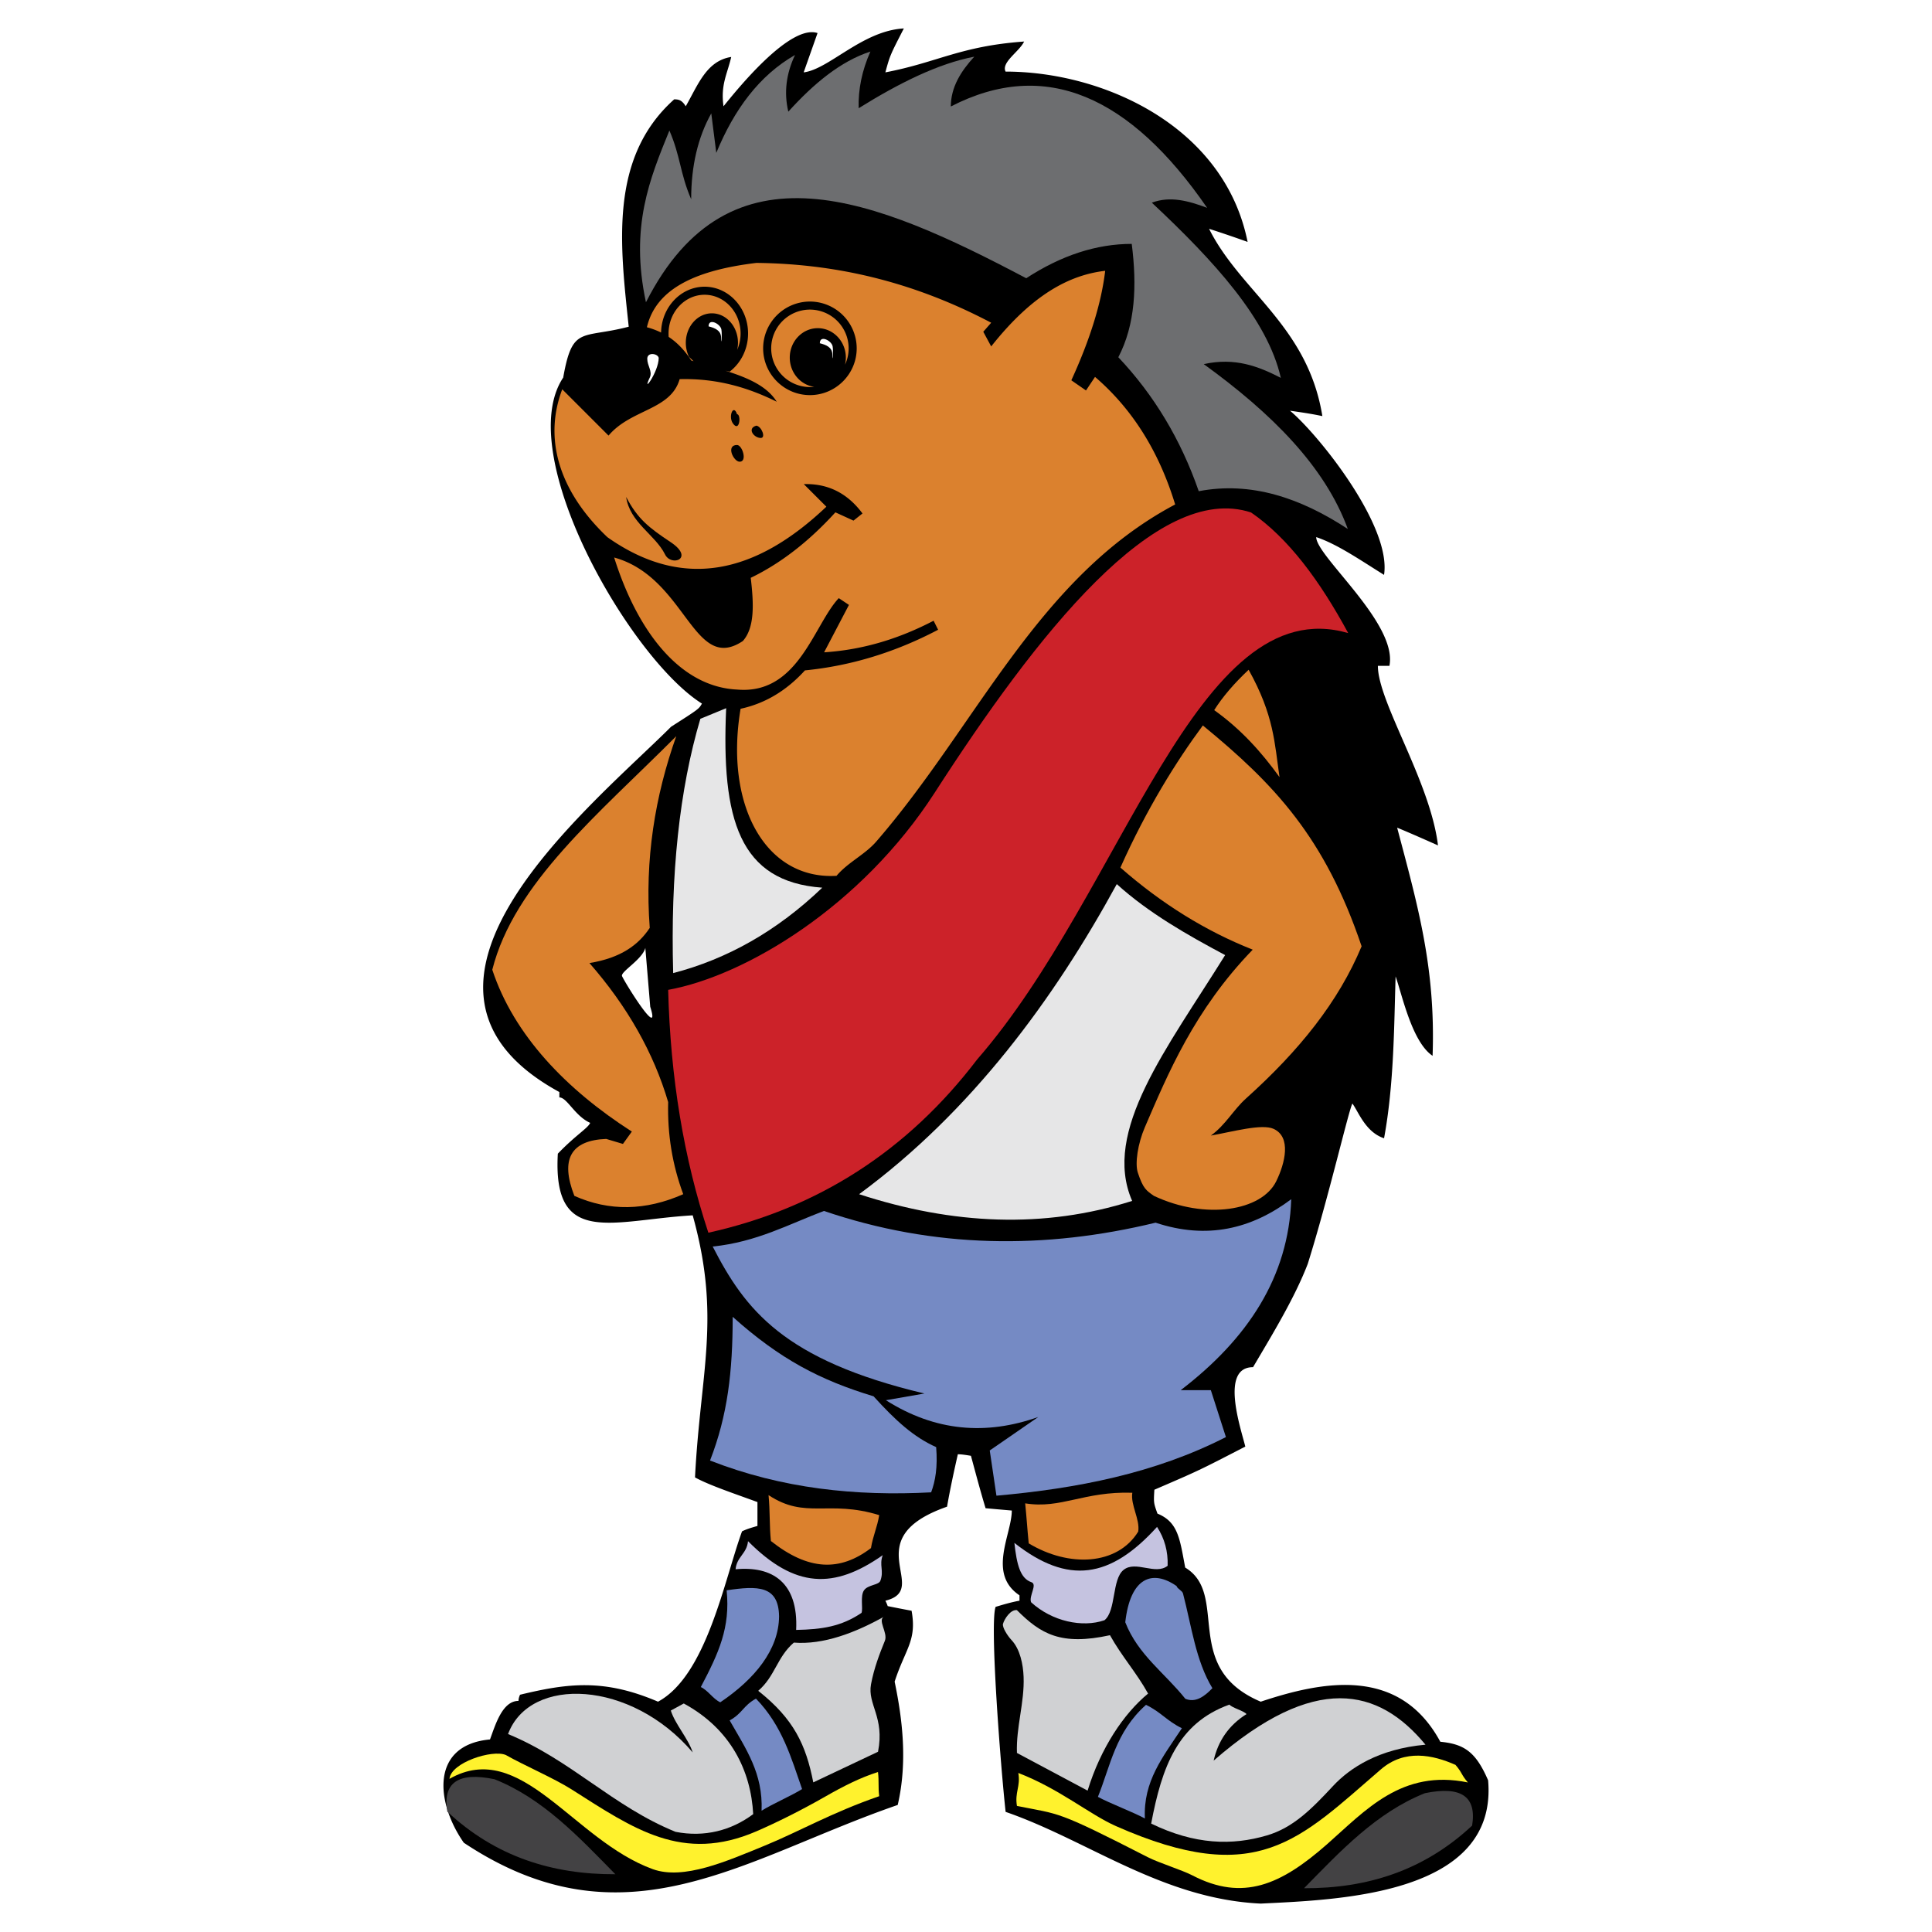 <svg xmlns="http://www.w3.org/2000/svg" width="2500" height="2500" viewBox="0 0 192.756 192.756"><g fill-rule="evenodd" clip-rule="evenodd"><path fill="#fff" d="M0 0h192.756v192.756H0V0z"/><path d="M125.783 189.922c-9.842-.461-17.225-6.307-25.451-9.15-.463-4.152-1.615-18.764-1-20.455.77-.23 1.537-.461 2.383-.615v-.537c-3.229-2.154-.768-6.076-.768-8.459-.924-.078-1.77-.154-2.615-.23-.537-1.77-1-3.537-1.461-5.229-.461-.078-.922-.154-1.307-.154-.384 1.691-.769 3.461-1.077 5.229-9.228 3.23-1.461 8.229-6.152 9.381.077.154.154.309.231.539.769.154 1.538.307 2.383.461.539 2.998-.615 3.768-1.691 7.074.769 3.691 1.307 7.998.308 12.303-15.379 5.307-27.221 14.457-43.292 3.77-2.845-4.076-3.307-9.766 2.614-10.305.539-1.461 1.23-3.846 2.845-3.846 0-.23.077-.461.154-.615 4.768-1.152 8.382-1.613 13.765.693 4.844-2.615 6.613-12.15 8.381-16.994.461-.23 1-.385 1.538-.539v-2.383c-2.307-.846-4.844-1.691-6.229-2.461.538-10.611 2.615-15.918-.23-26.145-7.997.461-13.995 3.229-13.457-6.152 1.769-1.846 2.999-2.537 3.229-3.074-1.538-.693-2.307-2.539-3.076-2.539v-.537c-19.301-10.535 3.306-28.605 11.149-36.449 2.769-1.769 2.769-1.769 3.076-2.307-7.229-4.537-18.916-24.915-13.841-32.527.923-5.229 1.845-3.845 6.536-5.075-.846-8.074-2-16.84 4.537-22.684.461 0 .769.077 1.153.692 1.23-2.153 2.077-4.537 4.537-4.921-.385 1.691-1.076 2.768-.769 4.921 1.307-1.614 6.613-8.228 9.381-7.305l-1.384 3.921c2.537-.307 5.844-4.152 9.996-4.383-1.384 2.692-1.384 2.692-1.846 4.383 5.229-1 7.459-2.615 13.842-3.076-.463 1-2.309 2.076-1.846 2.999 9.766 0 21.838 5.459 24.145 16.994a117.268 117.268 0 0 0-3.844-1.307c3.152 6.305 9.842 9.688 11.303 18.686-1.076-.23-2.152-.384-3.23-.538 2.77 2.307 10.15 11.457 9.383 16.379-2.461-1.538-4.691-3.076-6.768-3.769 0 1.923 8.15 8.612 7.305 12.842h-1.152c0 3.614 5.229 11.534 5.998 17.917-1.385-.615-2.77-1.23-4.076-1.769 2.076 7.844 3.844 13.995 3.537 22.761-2.076-1.383-3.076-6.229-3.691-7.92-.154 4.922-.154 10.766-1.152 16.148-1.846-.615-2.539-2.615-3.154-3.461-.307.385-2.383 9.381-4.459 15.994-1.307 3.385-3.461 6.922-5.459 10.305-3.307 0-1.23 6.074-.77 7.92-4.613 2.385-4.613 2.385-9.074 4.307-.076 1.307-.076 1.307.309 2.383 2.076.846 2.229 2.539 2.768 5.383 4.459 2.691-.461 9.996 7.535 13.381 6.229-2.076 13.842-3.537 17.918 3.998 2.383.23 3.537 1 4.768 3.846.998 11.454-14.918 11.915-22.686 12.3zM64.385 94.575c-.306 1.162-2.507 2.386-2.324 2.814.367.795 3.914 6.482 2.813 3.057l-.489-5.871z"/><path d="M83.502 164.971c1.202-.223 2.183.748 2.183 2.162s-.98 2.748-2.183 2.973c-1.202.223-2.182-.75-2.182-2.164s.981-2.749 2.182-2.971zM105.025 164.842c1.023-.223 2.203.748 2.627 2.162s-.066 2.75-1.09 2.973-2.203-.748-2.627-2.162c-.423-1.417.067-2.751 1.09-2.973z"/><path d="M87.597 176.795c-1.771.559-3.476 1.428-5.259 2.449-2.408 1.379-4.899 2.613-6.868 3.465-7.386 3.191-12.246-.244-18.439-4.178-1.765-1.121-4.747-2.4-6.565-3.434-1.333-.576-5.474.748-5.621 2.379 7.139-4.072 12.33 6.127 20.283 9.01 3.073 1.113 7.366-.787 11.206-2.361 3.38-1.385 6.669-3.291 11.383-4.918-.118-1.018-.004-1.395-.12-2.412z" fill="#fff22d"/><path d="M50.688 173.006c2.172-5.838 12.286-5.387 18.422 1.832-.431-1.371-1.751-2.805-2.182-4.176.431-.234.861-.469 1.292-.705 4.723 2.562 6.702 6.766 6.927 11.039-2.192 1.641-4.88 2.33-7.749 1.766-6.284-2.557-10.423-7.17-16.71-9.756z" fill="#d0d1d3"/><path d="M76.677 149.168c3.718 2.455 5.945.432 11.042 1.996-.196 1.213-.626 2.074-.822 3.289-3.113 2.367-6.246 2.25-9.984-.705-.158-1.566-.08-3.016-.236-4.58zM102.283 149.99c3.602.576 5.828-1.213 10.689-1.059-.195 1.215.783 2.662.588 3.877-2.076 3.367-6.891 3.602-10.924 1.174-.156-1.566-.195-2.427-.353-3.992z" fill="#db812e"/><path d="M101.205 153.936c.242 2.197.594 3.541 1.695 3.918.637.217-.273 1.375-.029 2.002 2.105 1.918 5.109 2.553 7.322 1.795 1.174-.945.729-4.078 1.904-5.021 1.213-.975 3.186.561 4.398-.414.049-1.426-.305-2.719-1.057-3.877-4.657 5.147-8.879 5.813-14.233 1.597z" fill="#c5c3e0"/><path d="M101.455 160.643c-.633-.082-1.248.885-1.385 1.367-.094.33.43 1.172.85 1.619.855.912 1.158 2.42 1.205 3.67.1 2.551-.762 5.041-.664 7.592l7.049 3.76c1.309-4.254 3.604-7.68 6.035-9.684-1.174-2.115-2.629-3.707-3.803-5.822-4.908 1.072-6.906-.129-9.287-2.502z" fill="#d0d1d3"/><path d="M142.16 178.908c-4.838 1.93-8.41 5.76-12.055 9.48 6.27.027 11.959-1.748 16.768-6.248.475-2.904-1.098-3.98-4.713-3.232z" fill="#434244"/><path d="M101.598 176.889c.234 1.371-.371 1.918-.137 3.289 4.377.885 3.781.367 13.061 5.117 1.123.574 3.408 1.275 4.445 1.814 5.043 2.621 8.824.941 13.395-3.076 3.885-3.416 7.479-7.553 14.09-6.197-.705-.822-.533-.932-1.238-1.754-2.26-1-5.061-1.604-7.443.449-8.152 7.018-12.332 11.893-26.436 5.658-2.628-1.162-5.636-3.722-9.737-5.3z" fill="#fff22d"/><path d="M122.66 170.068c-5.16 1.855-6.738 6.215-7.807 11.871 4.355 2.117 8.072 2.205 11.551 1.18 2.619-.773 4.451-2.625 6.594-4.93 1.682-1.807 4.561-3.703 9.223-4.121-4.684-5.67-11.043-7.211-21.135 1.59.441-1.977 1.525-3.543 3.281-4.643-.314-.353-1.394-.595-1.707-.947z" fill="#d0d1d3"/><path d="M73.101 131.381c-.003 5.471-.501 9.812-2.26 14.336 7.192 2.814 14.573 3.572 22.059 3.174.422-1.121.663-2.516.501-4.512-2.228-.996-4.019-2.613-6.246-5.07-5.325-1.612-9.316-3.688-14.054-7.928z" fill="#758ac4"/><path d="M71.106 124.367c4.393-.453 7.581-2.221 11.097-3.551 11.029 3.756 22.058 3.844 33.089 1.17 5.131 1.705 9.57.633 13.535-2.34-.262 7.748-4.34 13.934-11.029 19.051h3.008l1.504 4.68c-7.125 3.639-14.893 5.131-22.895 5.848l-.668-4.512 4.846-3.342c-5.211 1.85-10.289 1.447-15.207-1.672l3.844-.668c-14.082-3.347-17.898-8.385-21.124-14.664z" fill="#758ac4"/><path d="M124.576 66.823c-1.428 1.342-2.59 2.685-3.436 4.027 2.666 1.898 4.729 4.2 6.518 6.685-.498-3.389-.539-6.156-3.082-10.712z" fill="#db812e"/><path d="M111.422 88.208c3.164 2.872 7.061 5.086 10.811 7.082-5.791 9.312-12.314 17.564-9.279 24.525-8.779 2.789-17.876 2.385-27.24-.67 11.2-8.235 19.44-19.452 25.708-30.937z" fill="#e6e6e7"/><path d="M120.008 72.379c-2.633 3.557-5.592 8.283-8.225 14.18 4.109 3.606 8.508 6.335 13.201 8.188-5.852 6.046-8.479 12.431-10.764 17.724-.703 1.635-1 3.613-.699 4.523.529 1.596.836 1.779 1.604 2.318 5.162 2.43 10.75 1.494 12.199-1.447.883-1.791 1.543-4.434-.271-5.244-1.164-.52-4.037.281-6.246.676 1.465-1.057 2.26-2.582 3.496-3.691 5.355-4.812 9.236-9.664 11.545-15.193-3.655-10.84-8.68-16.166-15.84-22.034zM67.471 73.45c-2.116 5.963-3.162 12.283-2.646 19.125-1.11 1.681-2.859 2.996-6.016 3.509 3.787 4.33 6.405 8.953 7.854 13.871-.083 3.209.418 6.271 1.504 9.189-3.766 1.664-7.387 1.719-10.862.168-1.425-3.648-.367-5.543 3.175-5.682l1.671.5.888-1.232c-6.533-4.188-11.773-9.621-13.923-16.146 2.194-8.667 10.598-15.515 18.355-23.302z" fill="#db812e"/><path d="M69.874 71.716l2.575-1.06c-.495 11.121 1.312 17.31 9.588 17.908-4.513 4.325-9.485 7.119-14.874 8.522-.278-9.876.625-18.333 2.711-25.37z" fill="#e6e6e7"/><path d="M72.497 158.666c3.097-.461 5.186-.5 5.231 2.602-.029 3.332-2.426 6.252-5.867 8.572-.744-.352-1.197-1.17-1.941-1.523 1.796-3.413 2.953-5.926 2.577-9.651z" fill="#758ac4"/><path d="M74.63 153.762c-.117 1.254-1.124 1.553-1.242 2.805 3.667-.348 6.275 1.312 6.044 6.051 2.57-.051 4.497-.332 6.524-1.703.165-.451-.146-1.662.241-2.24.388-.576 1.475-.518 1.64-.967.374-1.02-.141-1.531.233-2.549-4.863 3.411-8.745 3.327-13.44-1.397z" fill="#c5c3e0"/><path d="M75.649 168.693c1.684-1.449 1.869-3.361 3.553-4.811 2.936.234 6.109-.969 9.046-2.613-.777.324.368 1.615.037 2.428-.521 1.281-1.084 2.734-1.384 4.346-.373 2.008 1.379 3.268.7 6.73l-6.46 3.055c-.735-3.75-1.939-6.326-5.492-9.135z" fill="#d0d1d3"/><path d="M117.387 158.24c-2.422-1.684-4.617-.859-5.119 3.613 1.266 3.246 3.957 5.074 5.992 7.635.994.41 1.865-.184 2.701-1.057-1.664-2.742-2.07-6.154-2.934-9.453-.072-.279-.566-.458-.64-.738zM114.338 170.092c-3.055 2.713-3.547 6.086-4.799 9.18 1.135.627 3.553 1.535 4.688 2.16-.178-3.719 1.787-6.131 3.691-9.006-1.527-.746-2.053-1.59-3.58-2.334z" fill="#758ac4"/><path d="M49.339 177.514c4.837 1.93 8.409 5.76 12.055 9.479-6.271.029-11.96-1.746-16.768-6.246-.474-2.905 1.097-3.983 4.713-3.233z" fill="#434244"/><path d="M75.421 169.471c2.633 2.713 3.522 5.932 4.603 9.025-.979.625-3.062 1.533-4.041 2.16.152-3.719-1.541-6.133-3.184-9.008 1.318-.744 1.306-1.433 2.622-2.177z" fill="#758ac4"/><path d="M65.72 35.707c0 1.404-1.756 3.775-.878 1.931.263-.614-.264-1.141-.264-1.843.001-.703 1.054-.528 1.142-.088z" fill="#fff"/><path d="M56.095 38.841c-1.805 4.751-.512 9.985 4.504 14.753 7.602 5.368 14.847 3.603 21.849-3.041l-2.253-2.252c2.402-.076 4.354.901 5.856 2.928l-.898.713-1.805-.825c-2.665 2.927-5.481 5.104-8.446 6.532.302 2.554.416 4.958-.788 6.306-4.956 3.304-5.632-6.344-12.839-8.333 2.355 7.47 6.616 12.913 12.275 13.176 6.11.533 7.63-6.458 10.136-9.122l1.014.676-2.478 4.73c3.96-.254 7.563-1.399 10.924-3.153l.451.901c-4.28 2.252-8.709 3.603-13.289 4.055-1.84 2.026-3.98 3.303-6.419 3.829-1.615 9.609 2.477 17.08 9.573 16.667 1.132-1.346 2.829-2.11 3.966-3.422 10.053-11.602 16.098-26.363 29.819-33.629-1.613-5.293-4.279-9.536-7.996-12.726l-.9 1.352-1.463-1.014c1.875-4.091 3.002-7.732 3.377-10.924-3.529.413-7.244 2.327-11.373 7.545l-.789-1.464.789-.9c-8.138-4.289-15.89-5.884-23.426-5.969-5.744.694-9.986 2.421-10.924 6.419.52.14.988.318 1.415.529.047-2.527 1.978-4.573 4.339-4.573 2.391 0 4.34 2.097 4.34 4.667 0 1.57-.728 2.962-1.839 3.809a4.86 4.86 0 0 0-.412-.093c2.204.697 4.14 1.527 5.109 3.092-2.835-1.408-5.951-2.347-9.685-2.252-.901 3.115-4.843 2.965-7.095 5.631l-4.619-4.618zm24.711-8.756a4.676 4.676 0 0 1 4.667 4.668c0 2.57-2.097 4.667-4.667 4.667s-4.667-2.097-4.667-4.667a4.676 4.676 0 0 1 4.667-4.668zm0 .804a3.871 3.871 0 0 1 3.864 3.865c0 .582-.131 1.135-.363 1.631.053-.226.083-.462.083-.705 0-1.619-1.257-2.938-2.798-2.938-1.541 0-2.797 1.319-2.797 2.938 0 1.49 1.064 2.727 2.436 2.914a3.871 3.871 0 0 1-4.289-3.84 3.871 3.871 0 0 1 3.864-3.865zm1.392 7.658l-.003.001.003-.001zm-.006.002c-.001 0-.001 0 0 0-.001 0-.001 0 0 0zm-.014.003l-.002.001.002-.001zm-.006.002h-.001.001zm-.014.003h-.003.003zm-.315.049h-.003.003zm-.198.011h-.009.009zm-.018.001h-.014.014zm-.278-.012h-.002.002zm-.01 0l-.005-.001.005.001zm-.044-.005h-.004.004zm-.023-.003h-.002.002zm-14.558-4.985c.954.632 1.663 1.448 2.253 2.353l.228.071c-.156-.148-.304-.29-.447-.424a3.21 3.21 0 0 1-.324-1.415c0-1.619 1.169-2.938 2.602-2.938 1.433 0 2.602 1.319 2.602 2.938 0 .243-.027.48-.077.705a4.08 4.08 0 0 0 .338-1.631c0-2.129-1.614-3.864-3.593-3.864s-3.594 1.735-3.594 3.864c-.001.114.003.228.012.341z" fill="#db812e"/><path d="M70.694 32.562c.624.156 1.248.406 1.248 1.123 0 .998.124-.25.031-.811-.094-.561-1.279-1.185-1.279-.312zM81.795 34.246c.624.156 1.247.405 1.247 1.123 0 .998.125-.25.031-.811-.093-.561-1.278-1.185-1.278-.312z" fill="#fff"/><path d="M62.472 49.578c.351 2.546 2.897 3.775 3.863 5.707.614 1.316 3.073.439.526-1.229-2.107-1.405-3.248-2.283-4.389-4.478zM73.534 41.325c-.352-1.053-.878.175-.439.878.702 1.054.877-.878.439-.878zM75.465 42.466c-.965.264-.263 1.229.439 1.229.527.001.088-1.141-.439-1.229zM73.534 44.398c-1.142 0-.352 1.668.263 1.668.79 0 .263-1.668-.263-1.668z"/><path d="M66.786 13.023c-1.95 4.797-3.955 9.594-2.34 17.135 8.336-16.412 22.874-10.357 37.939-2.398 3.51-2.285 7.018-3.428 10.529-3.427.529 4.169.361 8.053-1.338 11.309 3.564 3.77 6.24 8.224 8.023 13.365 5.201-.993 10.117.649 14.873 3.77-2.283-6.255-7.631-11.566-14.373-16.449 3.123-.69 5.461.225 7.689 1.371-1.316-5.827-6.645-11.652-12.869-17.478 1.838-.689 3.676-.174 5.516.514-7.662-11.117-16.129-14.986-25.572-10.11.006-1.92.994-3.505 2.339-4.969-3.593.686-7.493 2.628-11.532 5.141-.056-1.885.333-3.77 1.17-5.654-2.981.972-5.655 3.198-8.189 5.997-.446-1.885-.224-3.769.669-5.655-3.566 2.042-6.073 5.441-7.855 9.767l-.501-3.941c-1.337 2.398-2.006 5.254-2.005 8.567-1.115-2.572-1.059-4.285-2.173-6.855z" fill="#6d6e70"/><path d="M66.663 98.758c.223 8.744 1.559 16.822 4.011 24.23 10.947-2.424 19.889-8.189 26.825-17.297 14.615-16.778 21.84-46.92 37.012-42.529-2.828-5.222-5.975-9.482-9.691-12.032-9.418-3.111-21.424 12.227-31.565 27.957-7.333 11.371-18.898 18.276-26.592 19.671z" fill="#cc2229"/></g></svg>